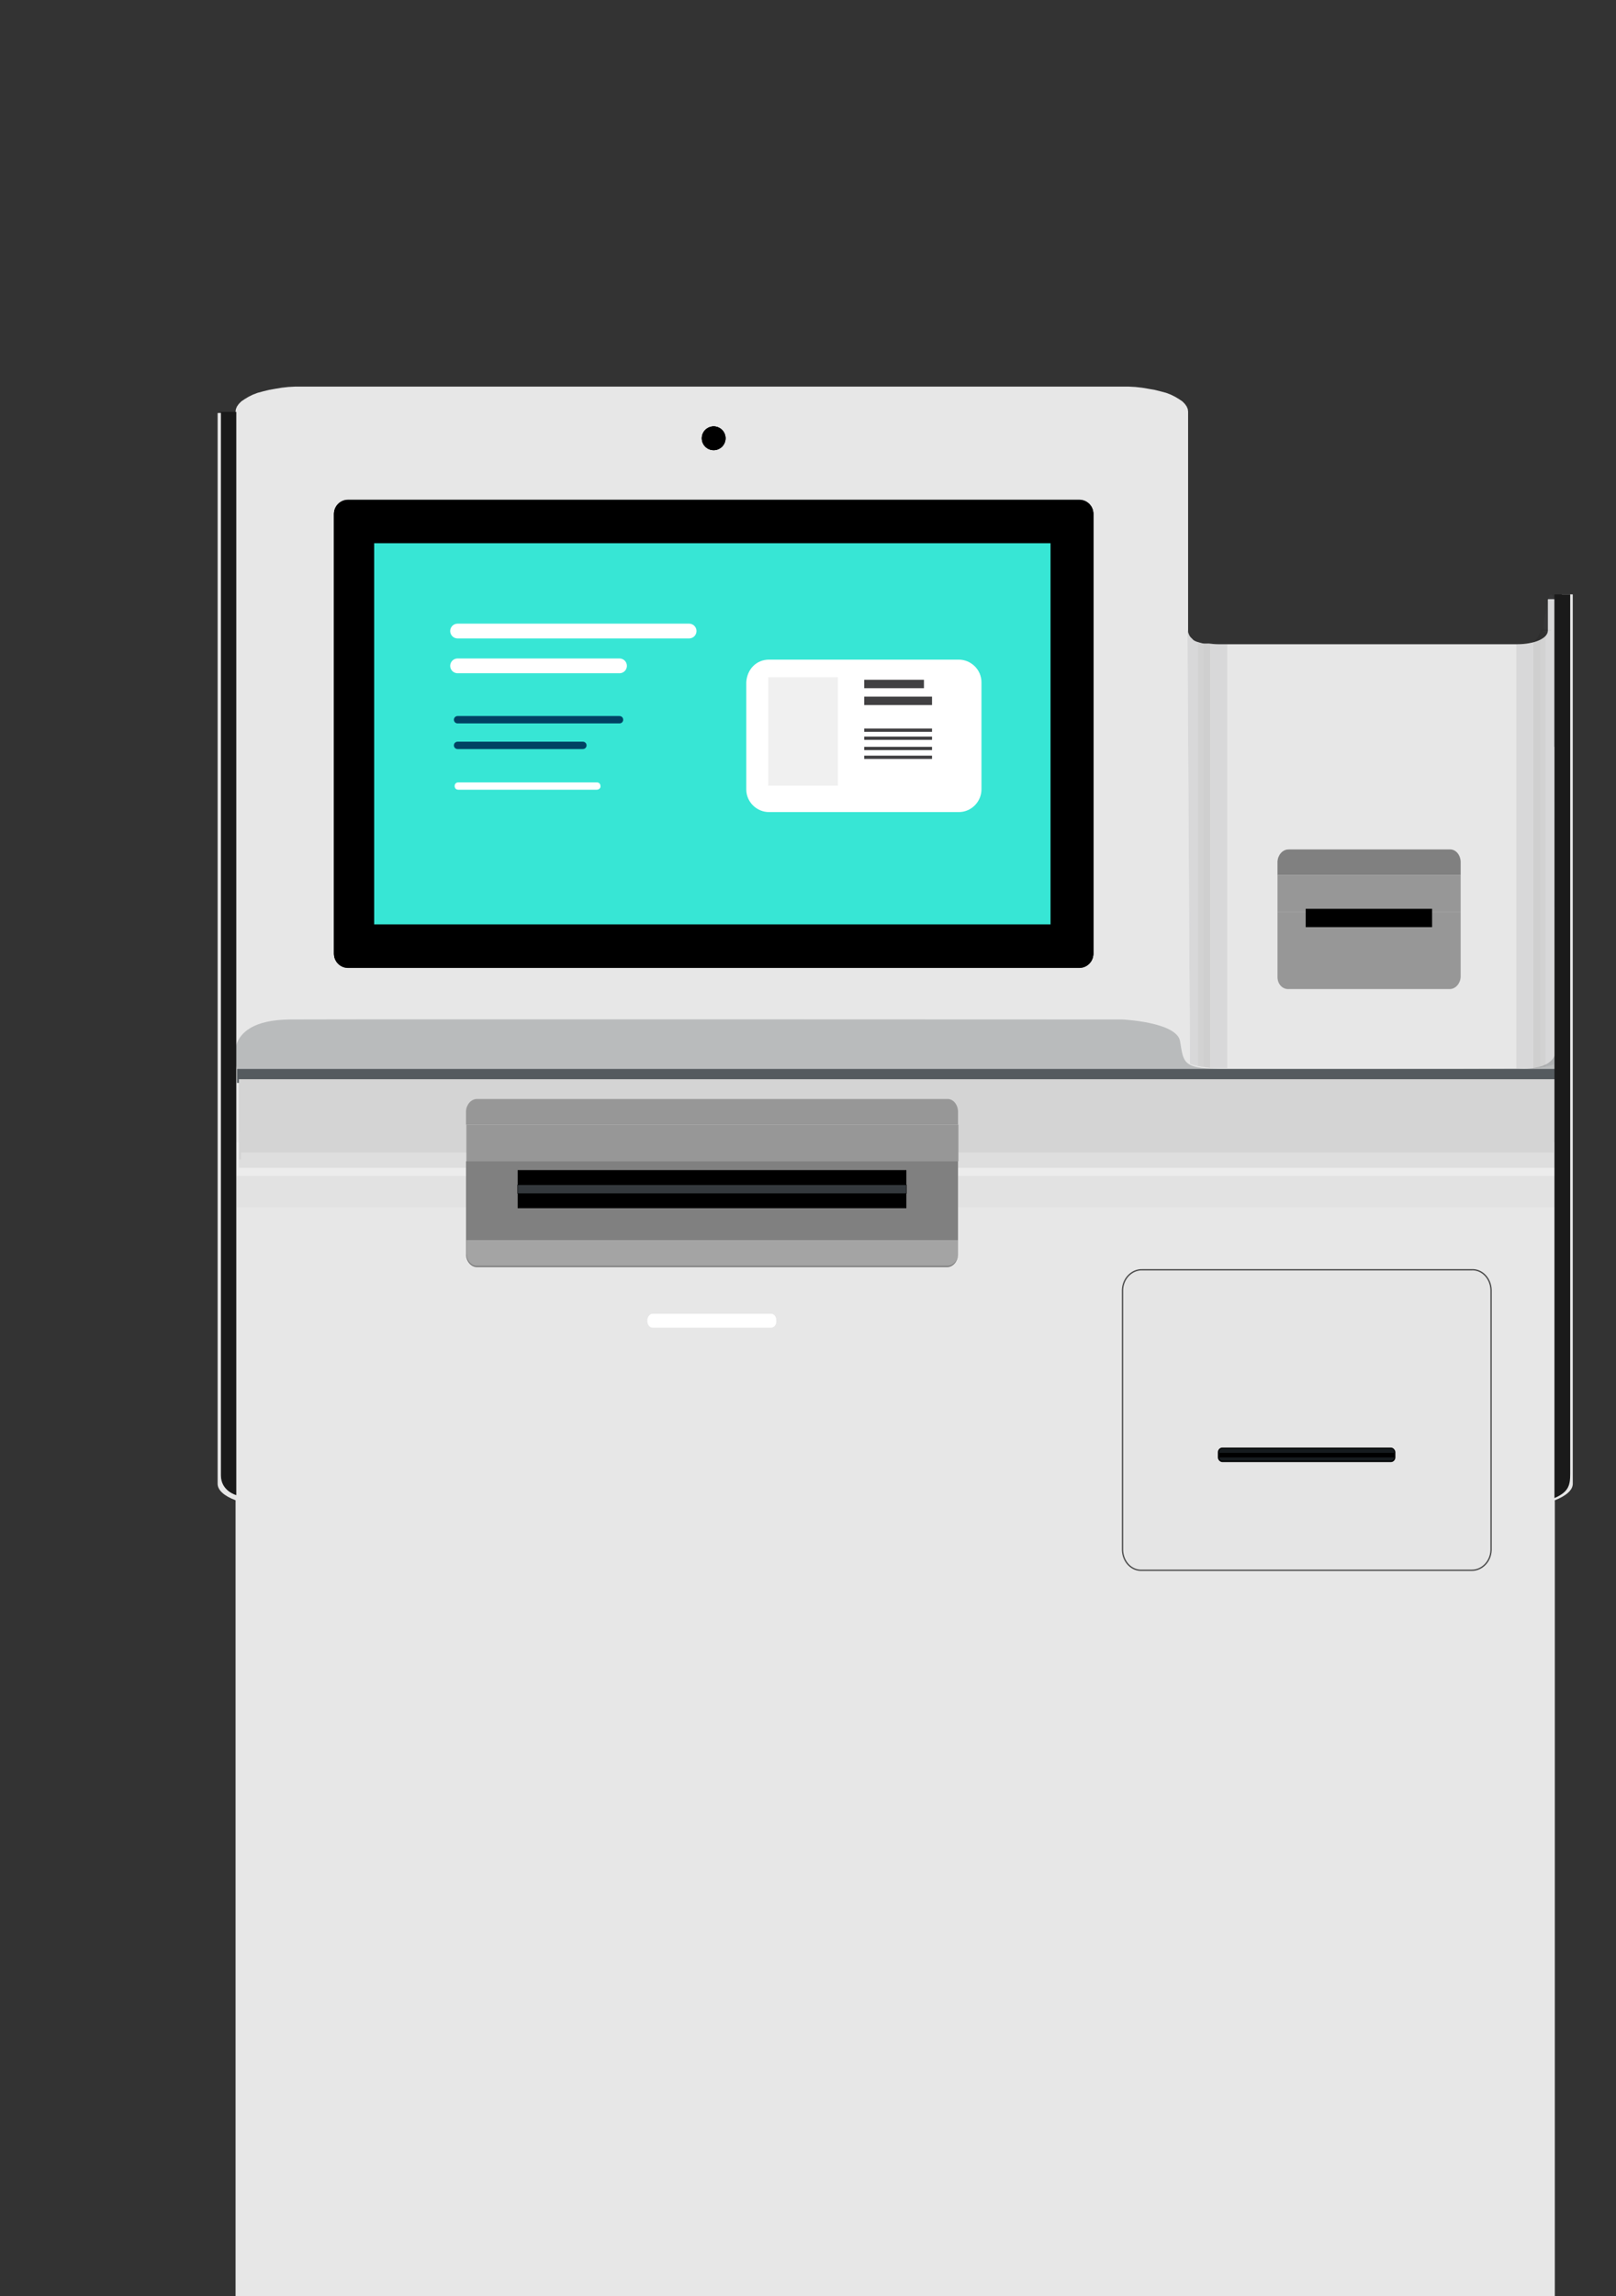 <svg id="ehnkwmt1XxY1" xmlns="http://www.w3.org/2000/svg" xmlns:xlink="http://www.w3.org/1999/xlink" viewBox="80 0 441.1 626.6" shape-rendering="geometricPrecision" text-rendering="geometricPrecision">
<rect x="80" y="0" width="441.1" height="626.6" fill="#333333" stroke="none"/>
<style><![CDATA[
#ehnkwmt1XxY89_to {animation: ehnkwmt1XxY89_to__to 2700ms linear infinite normal forwards}@keyframes ehnkwmt1XxY89_to__to { 0% {transform: translate(547.508px,890.046px)} 37.037% {transform: translate(515.182px,469.994px)} 40.741% {transform: translate(515.182px,477.994px)} 59.259% {transform: translate(515.182px,477.994px)} 92.593% {transform: translate(482.7px,891.509px)} 100% {transform: translate(482.7px,891.509px)}}
]]></style>
<defs><path id="ehnkwmt1XxY2" d="M404.1,169c0,0-.6,6.2,4,6.5s11.6,0,11.6,0l-3.3,116h-5.9c0,0-4.9-.6-5.7-1.2L404.1,169Z"/><path id="ehnkwmt1XxY3" d="M504.3,163.6c0,0-.9-3.1-1.7-.1s-1.6,12.1-5.5,12.1c-4.7,0-7.8,0-7.8,0l3.3,116h5.9c0,0,4.9-.6,5.7-1.2l.1-126.8Z"/><rect id="ehnkwmt1XxY4" width="641.1" height="626.3" rx="0" ry="0"/></defs><g><path d="M506.4,162.2c-.1,0-.1.1-.1.1v1.7v39.6h-.3c-.1,0-.1.1-.1.1v.1v0h-1.6v-38.5-1.7c0-.1-.1-.1-.1-.1h-1.6c-.1,0-.1.1-.1.1v1.7v6.8c0,2.1-3.7,3.7-8.3,3.7h-81.7c-.9,0-1.8-.1-2.6-.2v0v0c-.2,0-.4,0-.6,0s-.4,0-.6,0c-.4,0-.7-.1-1.1-.2-.3-.1-.7-.2-1-.3s-.6-.3-.8-.4c-.1-.1-.2-.2-.3-.3s-.2-.2-.3-.3c-.2-.2-.4-.4-.5-.6s-.2-.4-.3-.7c-.1-.2-.1-.5-.1-.7v-59.8v0v0l-.1-.7v0l-.3-.7-.5-.7-.7-.7-.9-.6-1-.6-1.2-.6-1.3-.5-1.5-.4-1.6-.4-1.7-.3-1.8-.3-1.8-.2-1.9-.1h-1.9v0h-223.6v0h-1.9l-1.9.1-1.8.2-1.8.3-1.7.3-1.6.4-1.5.4-1.3.5-1.2.6-1,.6-.9.6-.7.7-.5.7-.3.7v0l-.1.7v0v0v91.5h-1.6v-.2c0-.1-.1-.1-.1-.1h-.3v-83.9-6.8c0-.1-.1-.1-.1-.1h-2.7c-.1,0-.1.1-.1.1v6.8v152.4v14.1v118.8c0,1.7,1.7,3.3,4.9,4.5v217.2h360.1v-217.2c3.1-1.2,4.9-2.8,4.9-4.5v-119.1-23.9-97.9-1.7c0-.1-.1-.1-.1-.1h-2.8Z" fill="#e7e7e7"/><g><path d="M144.7,294.7v-2.9c0,0-5.3-13.4,14.4-13.6c19.6-.1,227.3,0,227.3,0s14.8.7,15.7,5.9.6,7.2,8.4,7.5s84.1,0,84.1,0s8.8.8,10-4.3v9l-358-1-1.9-.6" opacity="0.32" fill="#555b5f"/></g><rect width="362.3" height="3.8" rx="0" ry="0" transform="translate(144.7 291.7)" fill="#555b5f"/><g opacity="0.45"><g><g clip-path="url(#ehnkwmt1XxY19)"><g opacity="0.23"><rect width="4.1" height="119.2" rx="0" ry="0" transform="translate(404.1 172.1)" fill="#555b5f"/><polygon points="405.5,171.9 410.4,171.9 410.4,291.6 405.5,291.6 405.5,291.4 408,291.4 408,172.1 405.5,172.1"/><rect width="4.6" height="119.7" rx="0" ry="0" transform="translate(410.4 171.9)" fill="#555b5f"/><g><rect width="1.5" height="118.8" rx="0" ry="0" transform="translate(407 172.3)" fill="#1a1a1a"/></g></g><clipPath id="ehnkwmt1XxY19"><use width="15.626" height="122.5" xlink:href="#ehnkwmt1XxY2"/></clipPath></g></g></g><g opacity="0.45"><g><g clip-path="url(#ehnkwmt1XxY30)"><g opacity="0.23"><polygon points="500.7,291.4 501.5,160.2 504.8,159.6 504.8,291.4" fill="#555b5f"/><polygon points="503.4,172.1 500.9,172.1 500.9,291.4 503.4,291.4 503.4,291.6 498.5,291.6 498.5,171.9 503.4,171.9"/><rect width="4.6" height="119.7" rx="0" ry="0" transform="translate(493.9 171.9)" fill="#555b5f"/><g><rect width="1.5" height="118.8" rx="0" ry="0" transform="translate(500.4 172.3)" fill="#1a1a1a"/></g></g><clipPath id="ehnkwmt1XxY30"><use width="15" height="129.408" xlink:href="#ehnkwmt1XxY3"/></clipPath></g></g></g><rect width="359.4" height="24.2" rx="0" ry="0" transform="translate(145.2 294.5)" fill="#d4d4d4"/><g opacity="0.23"><rect width="358.8" height="7.7" rx="0" ry="0" transform="translate(145.2 309)" fill="#d4d4d4"/><polygon points="504.8,311.7 504.8,320.9 144.5,320.9 144.5,311.7 145.2,311.7 145.2,316.4 504.1,316.4 504.1,311.7" fill="#fff"/><rect width="360.3" height="8.6" rx="0" ry="0" transform="translate(144.5 320.9)" fill="#d4d4d4"/><g><rect width="360.3" height="2.8" rx="0" ry="0" transform="translate(145.8 314.5)" fill="#fff"/></g></g><g><path d="M487,423c-.1,3.2-2.6,5.6-5.4,5.5h-89.8c-2.9.2-5.3-2.3-5.4-5.5v-71c.1-3.2,2.6-5.6,5.4-5.5h89.8c2.9-.2,5.3,2.3,5.4,5.5v71v0Z" fill="#e5e5e5" stroke="#4a4a4a" stroke-width="0.356" stroke-miterlimit="10"/><path d="M460.6,397.7c0,.5-.4,1-.9,1h-46.1c-.4,0-.9-.5-.9-1v-1.4c0-.5.4-1,.9-1h46.1c.4,0,.9.5.9,1v1.4v0Z" fill="#2a353f" stroke="#000" stroke-width="0.551" stroke-linecap="round" stroke-linejoin="round"/><rect width="47.9" height="1" rx="0" ry="0" transform="translate(412.8 396.6)" fill="none" stroke="#000" stroke-width="0.11" stroke-linecap="round" stroke-linejoin="round"/><path d="M460.6,397.5v.2c0,.5-.4,1-.9,1h-46.1c-.4,0-.9-.5-.9-1v-.2h47.9Z" fill="#161b1e" stroke="#000" stroke-width="0.11" stroke-linecap="round" stroke-linejoin="round"/><path d="M460.6,396.3v.2h-47.9v-.2c0-.5.4-1,.9-1h46.1c.6,0,.9.4.9,1Z" fill="#161b1e" stroke="#000" stroke-width="0.11" stroke-linecap="round" stroke-linejoin="round"/><rect width="47.9" height="1" rx="0" ry="0" transform="translate(412.8 396.6)" fill="none" stroke="#000" stroke-width="0.11" stroke-linecap="round" stroke-linejoin="round"/><rect width="47.9" height="1" rx="0" ry="0" transform="translate(412.8 396.6)" stroke="#000" stroke-width="0.11" stroke-linecap="round" stroke-linejoin="round"/></g><path d="M290.6,362.3h-32.6c-.7-.1-1.3-.8-1.3-1.8-.1-1,.6-1.9,1.3-2h32.6c.7.1,1.3.8,1.3,1.8.1,1.1-.5,1.9-1.3,2Z" fill="#fff"/><circle r="3.2" transform="translate(274.8 119.6)" fill="#2a353f" stroke="#000" stroke-width="0.093" stroke-linecap="round" stroke-linejoin="round" stroke-miterlimit="1"/><path d="M378.4,260.2c0,2.1-1.7,3.8-3.8,3.8h-199.6c-2.1,0-3.8-1.7-3.8-3.8v-120c0-2.1,1.7-3.8,3.8-3.8h199.6c2.1,0,3.8,1.7,3.8,3.8v120v0Z" fill="#2a353f" stroke="#000" stroke-width="0.093" stroke-linecap="round" stroke-linejoin="round" stroke-miterlimit="1"/><path d="M374.6,136.5h-199.6c-2.1,0-3.8,1.7-3.8,3.8v120c0,2.1,1.7,3.8,3.8,3.8h199.6c2.1,0,3.8-1.7,3.8-3.8v-120.1c0-2.1-1.7-3.7-3.8-3.7Zm-8.7,115.1h-182.2v-102.7h182.2v102.7Z" stroke="#000" stroke-width="0.093" stroke-linecap="round" stroke-linejoin="round" stroke-miterlimit="1"/><rect width="182.2" height="102.7" rx="0" ry="0" transform="translate(183.7 148.9)" fill="#37e6d5" stroke="#000" stroke-width="0.093" stroke-linecap="round" stroke-linejoin="round" stroke-miterlimit="1"/><circle r="3.2" transform="translate(274.8 119.6)" stroke="#000" stroke-width="0.093" stroke-linecap="round" stroke-linejoin="round" stroke-miterlimit="1"/><g><circle r="20.8" transform="translate(321.7 214.7)" fill="#fff"/><line x1="303.8" y1="169" x2="340" y2="169" fill="none" stroke="#fff" stroke-width="5.8" stroke-linecap="round" stroke-miterlimit="1"/><line x1="210.7" y1="164.8" x2="246.8" y2="164.8" fill="none" stroke="#fff" stroke-width="4.853" stroke-linecap="round" stroke-miterlimit="1"/><line x1="210.7" y1="173.1" x2="246.8" y2="173.1" fill="none" stroke="#fff" stroke-width="4.853" stroke-linecap="round" stroke-miterlimit="1"/><line x1="214.6" y1="196.5" x2="240.9" y2="196.5" fill="none" stroke="#fff" stroke-width="4.853" stroke-linecap="round" stroke-miterlimit="1"/><line x1="209.7" y1="206.2" x2="245.9" y2="206.2" fill="none" stroke="#0d4160" stroke-width="2.427" stroke-linecap="round" stroke-miterlimit="1"/><line x1="268" y1="169" x2="282" y2="169" fill="none" stroke="#0d4160" stroke-width="4.853" stroke-linecap="round" stroke-miterlimit="1"/><line x1="214.6" y1="223.1" x2="240.9" y2="223.1" fill="none" stroke="#fff" stroke-width="4.853" stroke-linecap="round" stroke-miterlimit="1"/><line x1="209.7" y1="232.8" x2="245.9" y2="232.8" fill="none" stroke="#0d4160" stroke-width="2.427" stroke-linecap="round" stroke-miterlimit="1"/></g><path d="M144.5,408c0,0-4.2-1.1-4.2-5.4v-290.2h4.2v295.6Z" fill="#1a1a1a"/><path d="M504.3,408.8v0-246.6h4.3v239.9c0,3.2-.4,5-4.3,6.7Z" fill="#1a1a1a"/><g><path d="M428.7,238.8v-3.7c.1-1.8,1.4-3.3,3-3.3h44c1.6-.1,2.9,1.4,3,3.3v3.7h-50Z" fill="#808080"/><rect width="50" height="10" rx="0" ry="0" transform="translate(428.7 238.8)" fill="#979797"/><path d="M428.7,266.6v-17.8h50v17.8c-.1,1.8-1.4,3.3-3,3.3h-43.9c-1.7.1-3.1-1.3-3.1-3.3Z" fill="#979797"/><g><path d="M207.2,306.9v-3.7c.1-1.8,1.4-3.3,3-3.3h128.3c1.6-.1,2.9,1.4,3,3.3v3.7h-134.3Z" fill="#979797"/><rect width="134.3" height="10" rx="0" ry="0" transform="translate(207.3 306.9)" fill="#979797"/><path d="M207.2,342.5v-25.6h134.3v25.6c-.1,1.8-1.4,3.3-3,3.3h-128.3c-1.5,0-2.9-1.4-3-3.3Z" fill="#808080"/></g><rect width="34.5" height="5" rx="0" ry="0" transform="translate(436.4 248)"/></g><path d="M341.6,338.4v3.7c-.1,1.8-1.4,3.3-3,3.3h-128.3c-1.6.1-2.9-1.4-3-3.3v-3.7h134.3Z" opacity="0.38" fill="#dfdfdf"/><rect width="106.1" height="10.4" rx="0" ry="0" transform="translate(221.3 319.3)"/><rect width="106.1" height="2.4" rx="0" ry="0" transform="translate(221.3 323.3)" fill="#34393d" stroke="#000" stroke-width="0.096" stroke-linecap="round" stroke-linejoin="round"/><g><rect width="184.7" height="104.1" rx="0" ry="0" transform="translate(182.1 148.2)" fill="#37e6d5" stroke="#000" stroke-width="0.094" stroke-linecap="round" stroke-linejoin="round"/></g></g><g><line x1="204.9" y1="172.2" x2="268.1" y2="172.2" fill="none" stroke="#fff" stroke-width="4.026" stroke-linecap="round" stroke-linejoin="round" stroke-miterlimit="10"/><line x1="204.9" y1="181.7" x2="249.1" y2="181.7" fill="none" stroke="#fff" stroke-width="4.026" stroke-linecap="round" stroke-linejoin="round" stroke-miterlimit="10"/><line x1="204.9" y1="196.4" x2="249.1" y2="196.4" fill="none" stroke="#004263" stroke-width="2.013" stroke-linecap="round" stroke-linejoin="round" stroke-miterlimit="10"/><line x1="204.9" y1="203.4" x2="239.1" y2="203.4" fill="none" stroke="#004263" stroke-width="2.013" stroke-linecap="round" stroke-linejoin="round" stroke-miterlimit="10"/></g><g><g><g><g><path d="M242.9,215.5h-37.8c-.6,0-1-.4-1-1s.4-1,1-1h37.8c.6,0,1,.4,1,1c.1.5-.4,1-1,1Z" fill="#fff"/></g></g></g></g><g id="ehnkwmt1XxY89_to" transform="translate(547.508,890.046)"><g transform="translate(-522.992,-468.006)"><g><g><g><g clip-path="url(#ehnkwmt1XxY185)"><g><path d="M431.8,301.6c.1,0,.1,0,0,0v0l37.6,6-3,8.4-34.7,1.8v0c0,0,0,0-.1,0-4.9.3-8.8-3.2-8.8-7.8.1-4.5,3.4-9.5,9-8.4Z" fill="#b1b1b1"/><path d="M435.3,313.8v0v0l32.8-3.9l3,14.9-32.7,3.8v0c0,0,0,0-.1,0-4.6.5-9.1-2.4-9.7-6.5-.7-4.1,2.2-7.8,6.7-8.3Z" fill="#b1b1b1"/><path d="M438.6,326.4v0v0l29.9-.5.7,13.6-29.8.4v0c0,0,0,0-.1,0-4.2.1-7.8-2.9-8-6.7s3-6.8,7.3-6.8Z" fill="#b1b1b1"/><path d="M467.1,288.5c1.8-.2,3.6.3,5,1.4l15.3,11.4c2.3,1.8,3.6,4.3,3.7,7l3.8,54.1c.2,3.2-2.6,5.8-6.1,5.8l-13,.2c-3.6,0-6.7-2.5-6.9-5.6v-45.4L457,308.5l-24.5,1.2c-10.4.8-16.6-3.5-15.3-9.7.8-3.6,2.7-6.3,10.7-6.7l39.2-4.8Z" fill="#b1b1b1"/><path d="M461,215.9l40.4,67.3c1.2,2,.6,4.6-1.4,5.9l-41.2,24.7c-2,1.2-4.6.6-5.9-1.4l-40.4-67.3c-1.2-2-.6-4.6,1.4-5.9l41.2-24.7c2.1-1.3,4.7-.7,5.9,1.4Z" fill="#c96561"/><path d="M461,215.9l40.4,67.3c1.2,2,.6,4.6-1.4,5.9l-41.2,24.7c-2,1.2-4.6.6-5.9-1.4l-40.4-67.3c-1.2-2-.6-4.6,1.4-5.9l41.2-24.7c2.1-1.3,4.7-.7,5.9,1.4Z" fill="#2eb7aa"/><g><path d="M460.4,215.2l40.8,68c1,1.6.4,3.7-1.2,4.7L458,313c-1.6,1-3.7.4-4.7-1.2l-40.8-68c-1-1.6-.4-3.7,1.2-4.7l42-25.1c1.7-1,3.8-.4,4.7,1.2Z" fill="#fc7e79"/><path d="M460.4,215.2l40.8,68c1,1.6.4,3.7-1.2,4.7L458,313c-1.6,1-3.7.4-4.7-1.2l-40.8-68c-1-1.6-.4-3.7,1.2-4.7l42-25.1c1.7-1,3.8-.4,4.7,1.2Z" fill="#37e6d5"/><rect width="12.7" height="86" rx="0" ry="0" transform="matrix(.858-.514 0.514 0.858 440.295 223.282)" fill="#4a4a4a"/><line x1="440.9" y1="231.8" x2="477.7" y2="293.2" fill="none" stroke="#4a4a4a" stroke-width="0.877" stroke-miterlimit="10"/><line x1="438.2" y1="233.4" x2="467.2" y2="281.6" fill="none" stroke="#4a4a4a" stroke-width="0.877" stroke-miterlimit="10"/><line x1="432.8" y1="236.6" x2="443.8" y2="254.8" fill="none" stroke="#4a4a4a" stroke-width="0.877" stroke-miterlimit="10"/><line x1="430.3" y1="238.2" x2="449.7" y2="270.8" fill="none" stroke="#4a4a4a" stroke-width="0.877" stroke-miterlimit="10"/><g><polygon points="427.4,240.2 420.2,244.5 427.4,240.2 427.1,239.8 419.6,244.3 419.9,244.7 419.9,244.7 420,245 427.6,240.5" fill="#4a4a4a"/><rect width="8.8" height="0.4" rx="0" ry="0" transform="matrix(.858-.514 0.514 0.858 420.328 245.287)" fill="#4a4a4a"/><rect width="8.8" height="0.4" rx="0" ry="0" transform="matrix(.858-.514 0.514 0.858 420.737 246.09)" fill="#4a4a4a"/><rect width="8.8" height="0.4" rx="0" ry="0" transform="matrix(.858-.514 0.514 0.858 421.243 246.88)" fill="#4a4a4a"/><rect width="8.8" height="0.4" rx="0" ry="0" transform="matrix(.858-.514 0.514 0.858 421.696 247.484)" fill="#4a4a4a"/><rect width="8.8" height="0.4" rx="0" ry="0" transform="matrix(.857-.515 0.515 0.857 422.159 248.395)" fill="#4a4a4a"/><rect width="8.8" height="0.4" rx="0" ry="0" transform="matrix(.858-.514 0.514 0.858 422.343 248.893)" fill="#4a4a4a"/><rect width="8.8" height="0.4" rx="0" ry="0" transform="matrix(.858-.514 0.514 0.858 422.793 249.387)" fill="#4a4a4a"/><rect width="8.8" height="0.4" rx="0" ry="0" transform="matrix(.858-.514 0.514 0.858 423.129 250.292)" fill="#4a4a4a"/><rect width="8.8" height="0.4" rx="0" ry="0" transform="matrix(.858-.514 0.514 0.858 423.745 251.092)" fill="#4a4a4a"/><polygon points="431.6,247.3 424.1,251.8 424.3,252.2 424.3,252.2 424.5,252.5 432,248.1" fill="#4a4a4a"/><rect width="8.8" height="0.4" rx="0" ry="0" transform="matrix(.857-.515 0.515 0.857 424.855 252.905)" fill="#4a4a4a"/><rect width="8.8" height="0.4" rx="0" ry="0" transform="matrix(.858-.514 0.514 0.858 424.946 253.314)" fill="#4a4a4a"/><polygon points="433.3,250 433.3,250 433.1,249.6 425.4,254.1 425.7,254.5 429.4,252.2 425.7,254.5 425.9,254.9 433.5,250.3" fill="#4a4a4a"/><rect width="8.8" height="0.4" rx="0" ry="0" transform="matrix(.858-.514 0.514 0.858 426.138 255.293)" fill="#4a4a4a"/><rect width="8.8" height="0.4" rx="0" ry="0" transform="matrix(.858-.514 0.514 0.858 426.552 256.117)" fill="#4a4a4a"/><rect width="8.8" height="0.4" rx="0" ry="0" transform="matrix(.858-.514 0.514 0.858 427.093 256.49)" fill="#4a4a4a"/><rect width="8.8" height="0.4" rx="0" ry="0" transform="matrix(.858-.514 0.514 0.858 427.502 257.294)" fill="#4a4a4a"/><polygon points="435.8,254.1 432,256.3 435.8,254.1 435.5,253.7 427.9,258.3 428.2,258.7 428.2,258.7 428.4,259 435.9,254.5" fill="#4a4a4a"/><rect width="8.8" height="0.4" rx="0" ry="0" transform="matrix(.858-.514 0.514 0.858 428.755 259.399)" fill="#4a4a4a"/><rect width="8.8" height="0.4" rx="0" ry="0" transform="matrix(.857-.515 0.515 0.857 429.038 259.9)" fill="#4a4a4a"/><rect width="8.8" height="0.4" rx="0" ry="0" transform="matrix(.858-.514 0.514 0.858 429.338 260.383)" fill="#4a4a4a"/><rect width="8.8" height="0.4" rx="0" ry="0" transform="matrix(.858-.514 0.514 0.858 429.793 260.987)" fill="#4a4a4a"/><rect width="8.8" height="0.4" rx="0" ry="0" transform="matrix(.858-.514 0.514 0.858 430.2 261.791)" fill="#4a4a4a"/><rect width="8.8" height="0.4" rx="0" ry="0" transform="matrix(.858-.514 0.514 0.858 430.643 262.596)" fill="#4a4a4a"/><rect width="8.8" height="0.4" rx="0" ry="0" transform="matrix(.858-.514 0.514 0.858 431.137 263.384)" fill="#4a4a4a"/><polygon points="439.3,260 435.7,262.3 439.3,260 439,259.7 431.5,264.3 431.8,264.6 431.8,264.6 432,264.9 439.5,260.5" fill="#4a4a4a"/><polygon points="455.6,287.1 455.6,287.1 455.3,286.7 455.3,286.7 455.1,286.5 447.6,290.9 447.8,291.4 447.8,291.4 447.9,291.6 447.9,291.6 448.1,291.9 455.7,287.5" fill="#4a4a4a"/><rect width="8.8" height="0.4" rx="0" ry="0" transform="matrix(.858-.514 0.514 0.858 448.44 292.405)" fill="#4a4a4a"/><rect width="8.8" height="0.4" rx="0" ry="0" transform="matrix(.858-.514 0.514 0.858 448.947 293.007)" fill="#4a4a4a"/><rect width="8.8" height="0.4" rx="0" ry="0" transform="matrix(.858-.514 0.514 0.858 449.302 293.703)" fill="#4a4a4a"/><rect width="8.8" height="0.4" rx="0" ry="0" transform="matrix(.858-.514 0.514 0.858 449.843 294.603)" fill="#4a4a4a"/><polygon points="458,291.2 458,291.2 457.7,290.9 450.2,295.3 450.5,295.7 450.5,295.7 450.6,296.1 458.2,291.5" fill="#4a4a4a"/><rect width="8.8" height="0.4" rx="0" ry="0" transform="matrix(.858-.514 0.514 0.858 450.899 296.31)" fill="#4a4a4a"/><rect width="8.8" height="0.4" rx="0" ry="0" transform="matrix(.858-.514 0.514 0.858 451.336 297.186)" fill="#4a4a4a"/><rect width="8.8" height="0.4" rx="0" ry="0" transform="matrix(.858-.514 0.514 0.858 451.748 298.013)" fill="#4a4a4a"/><polygon points="460,294.6 460,294.6 459.8,294.2 452.2,298.7 452.4,299.1 452.4,299.1 452.7,299.4 460.2,295" fill="#4a4a4a"/><polygon points="460.4,295.3 452.9,299.9 453.1,300.2 453.1,300.2 453.3,300.6 460.8,296.1" fill="#4a4a4a"/><polygon points="461.1,296.4 453.6,301 453.8,301.4 453.8,301.4 454,301.7 461.6,297.2" fill="#4a4a4a"/><rect width="8.8" height="0.4" rx="0" ry="0" transform="matrix(.858-.514 0.514 0.858 454.26 301.991)" fill="#4a4a4a"/><rect width="8.8" height="0.4" rx="0" ry="0" transform="matrix(.858-.514 0.514 0.858 454.696 302.697)" fill="#4a4a4a"/><rect width="8.8" height="0.4" rx="0" ry="0" transform="matrix(.858-.514 0.514 0.858 455.107 303.501)" fill="#4a4a4a"/><rect width="8.8" height="0.4" rx="0" ry="0" transform="matrix(.858-.514 0.514 0.858 455.663 304.19)" fill="#4a4a4a"/><rect width="8.8" height="0.4" rx="0" ry="0" transform="matrix(.858-.514 0.514 0.858 456.002 305.01)" fill="#4a4a4a"/><rect width="8.8" height="0.4" rx="0" ry="0" transform="matrix(.858-.514 0.514 0.858 432.237 265.274)" fill="#4a4a4a"/><rect width="8.8" height="0.4" rx="0" ry="0" transform="matrix(.858-.514 0.514 0.858 432.594 265.993)" fill="#4a4a4a"/><rect width="8.8" height="0.4" rx="0" ry="0" transform="matrix(.858-.514 0.514 0.858 433.035 266.797)" fill="#4a4a4a"/><polygon points="441.3,263.5 441.3,263.5 441.1,263.1 433.5,267.6 433.8,268 433.8,268 434,268.4 441.5,263.9" fill="#4a4a4a"/><polygon points="442.1,264.6 442.1,264.6 441.8,264.3 434.2,268.7 434.4,269.1 434.4,269.1 434.6,269.5 442.3,264.9" fill="#4a4a4a"/><polygon points="442.7,265.7 442.7,265.7 442.5,265.2 434.9,269.9 435.1,270.3 435.1,270.3 435.3,270.7 443,266" fill="#4a4a4a"/><rect width="8.8" height="0.4" rx="0" ry="0" transform="matrix(.858-.514 0.514 0.858 435.5 270.898)" fill="#4a4a4a"/><rect width="8.8" height="0.4" rx="0" ry="0" transform="matrix(.858-.514 0.514 0.858 436.045 271.799)" fill="#4a4a4a"/><rect width="8.8" height="0.4" rx="0" ry="0" transform="matrix(.858-.514 0.514 0.858 436.438 272.478)" fill="#4a4a4a"/><rect width="8.8" height="0.4" rx="0" ry="0" transform="matrix(.858-.514 0.514 0.858 436.971 273.204)" fill="#4a4a4a"/><polygon points="445.2,269.8 445.2,269.8 445,269.5 437.4,274 437.8,274.8 445.4,270.2" fill="#4a4a4a"/><rect width="8.8" height="0.4" rx="0" ry="0" transform="matrix(.858-.514 0.514 0.858 438.198 274.994)" fill="#4a4a4a"/><polygon points="446.4,271.8 446.4,271.8 446.1,271.5 438.5,275.9 438.7,276.3 438.7,276.3 439,276.7 446.6,272.3" fill="#4a4a4a"/><rect width="8.8" height="0.4" rx="0" ry="0" transform="matrix(.858-.514 0.514 0.858 439.137 277.098)" fill="#4a4a4a"/><rect width="8.8" height="0.4" rx="0" ry="0" transform="matrix(.858-.514 0.514 0.858 439.644 277.699)" fill="#4a4a4a"/><rect width="8.8" height="0.4" rx="0" ry="0" transform="matrix(.858-.514 0.514 0.858 440.131 278.492)" fill="#4a4a4a"/><rect width="8.8" height="0.4" rx="0" ry="0" transform="matrix(.858-.514 0.514 0.858 440.642 279.404)" fill="#4a4a4a"/><polygon points="448.7,275.6 441.1,280 441.3,280.5 441.3,280.5 441.6,280.8 449,276.2" fill="#4a4a4a"/><rect width="8.8" height="0.4" rx="0" ry="0" transform="matrix(.858-.514 0.514 0.858 441.805 280.998)" fill="#4a4a4a"/><rect width="8.8" height="0.4" rx="0" ry="0" transform="matrix(.858-.514 0.514 0.858 442.141 281.902)" fill="#4a4a4a"/><rect width="8.8" height="0.4" rx="0" ry="0" transform="matrix(.858-.514 0.514 0.858 442.697 282.701)" fill="#4a4a4a"/><polygon points="450.6,279 443.1,283.4 443.4,283.8 443.4,283.8 443.6,284.2 451.1,279.8" fill="#4a4a4a"/><polygon points="451.3,280.1 443.8,284.6 444,285 444,285 444.3,285.4 451.7,280.8" fill="#4a4a4a"/><polygon points="452,281.2 444.4,285.8 444.7,286.1 444.7,286.1 444.9,286.6 452.4,281.9" fill="#4a4a4a"/><rect width="8.8" height="0.4" rx="0" ry="0" transform="matrix(.858-.514 0.514 0.858 445.141 286.802)" fill="#4a4a4a"/><rect width="8.8" height="0.4" rx="0" ry="0" transform="matrix(.858-.514 0.514 0.858 445.544 287.583)" fill="#4a4a4a"/><rect width="8.8" height="0.4" rx="0" ry="0" transform="matrix(.858-.514 0.514 0.858 446.039 288.398)" fill="#4a4a4a"/><rect width="8.8" height="0.4" rx="0" ry="0" transform="matrix(.858-.514 0.514 0.858 446.569 289.014)" fill="#4a4a4a"/><polygon points="454.7,285.8 454.7,285.8 454.5,285.3 446.9,289.8 447.1,290.3 447.1,290.3 447.4,290.6 454.9,286.1" fill="#4a4a4a"/></g></g><path d="M476.4,348l-9.9-57c-1.4-4.6-6.9-7.5-12.2-6.3-5.2,1.1-7.3,3.3-6.7,10.4l1,15.2l1.4,9.6c0,3.6.6,7.2,2,10.7c2.2,5.5-.2-4-1.8,1.7l-.5,1.9c-3.1,14.2,1,29.3,5.6,35.5c2.3,3.1,3.4,5.8,6.9,7.7c5.4,2.9,8.9,18.7,12.5,28.4c5,13.8,103.7,316.7,103.7,316.7l55.7-3.4L493.9,348.6" fill="#b1b1b1"/></g><clipPath id="ehnkwmt1XxY185"><use width="641.1" height="626.3" xlink:href="#ehnkwmt1XxY4"/></clipPath></g></g></g></g></g></g><g><path d="M289.9,180h51.8c3.3,0,6.2,2.7,6.2,6.2v29.2c0,3.3-2.7,6.2-6.2,6.2h-51.8c-3.3,0-6.2-2.7-6.2-6.2v-29.2c.2-3.6,2.8-6.2,6.2-6.2Z" fill="#fff"/><rect width="19" height="29.6" rx="0" ry="0" transform="translate(289.7 184.8)" fill="#f0f0f0"/><rect width="16.3" height="2.3" rx="0" ry="0" transform="translate(315.9 185.5)" fill="#414042"/><rect width="18.5" height="2.3" rx="0" ry="0" transform="translate(315.9 190.1)" fill="#414042"/><rect width="18.5" height="0.9" rx="0" ry="0" transform="translate(315.9 198.8)" fill="#414042"/><rect width="18.5" height="0.9" rx="0" ry="0" transform="translate(315.9 201)" fill="#414042"/><rect width="18.5" height="0.9" rx="0" ry="0" transform="translate(315.9 203.8)" fill="#414042"/><rect width="18.5" height="0.9" rx="0" ry="0" transform="translate(315.9 206.2)" fill="#414042"/></g></svg>

